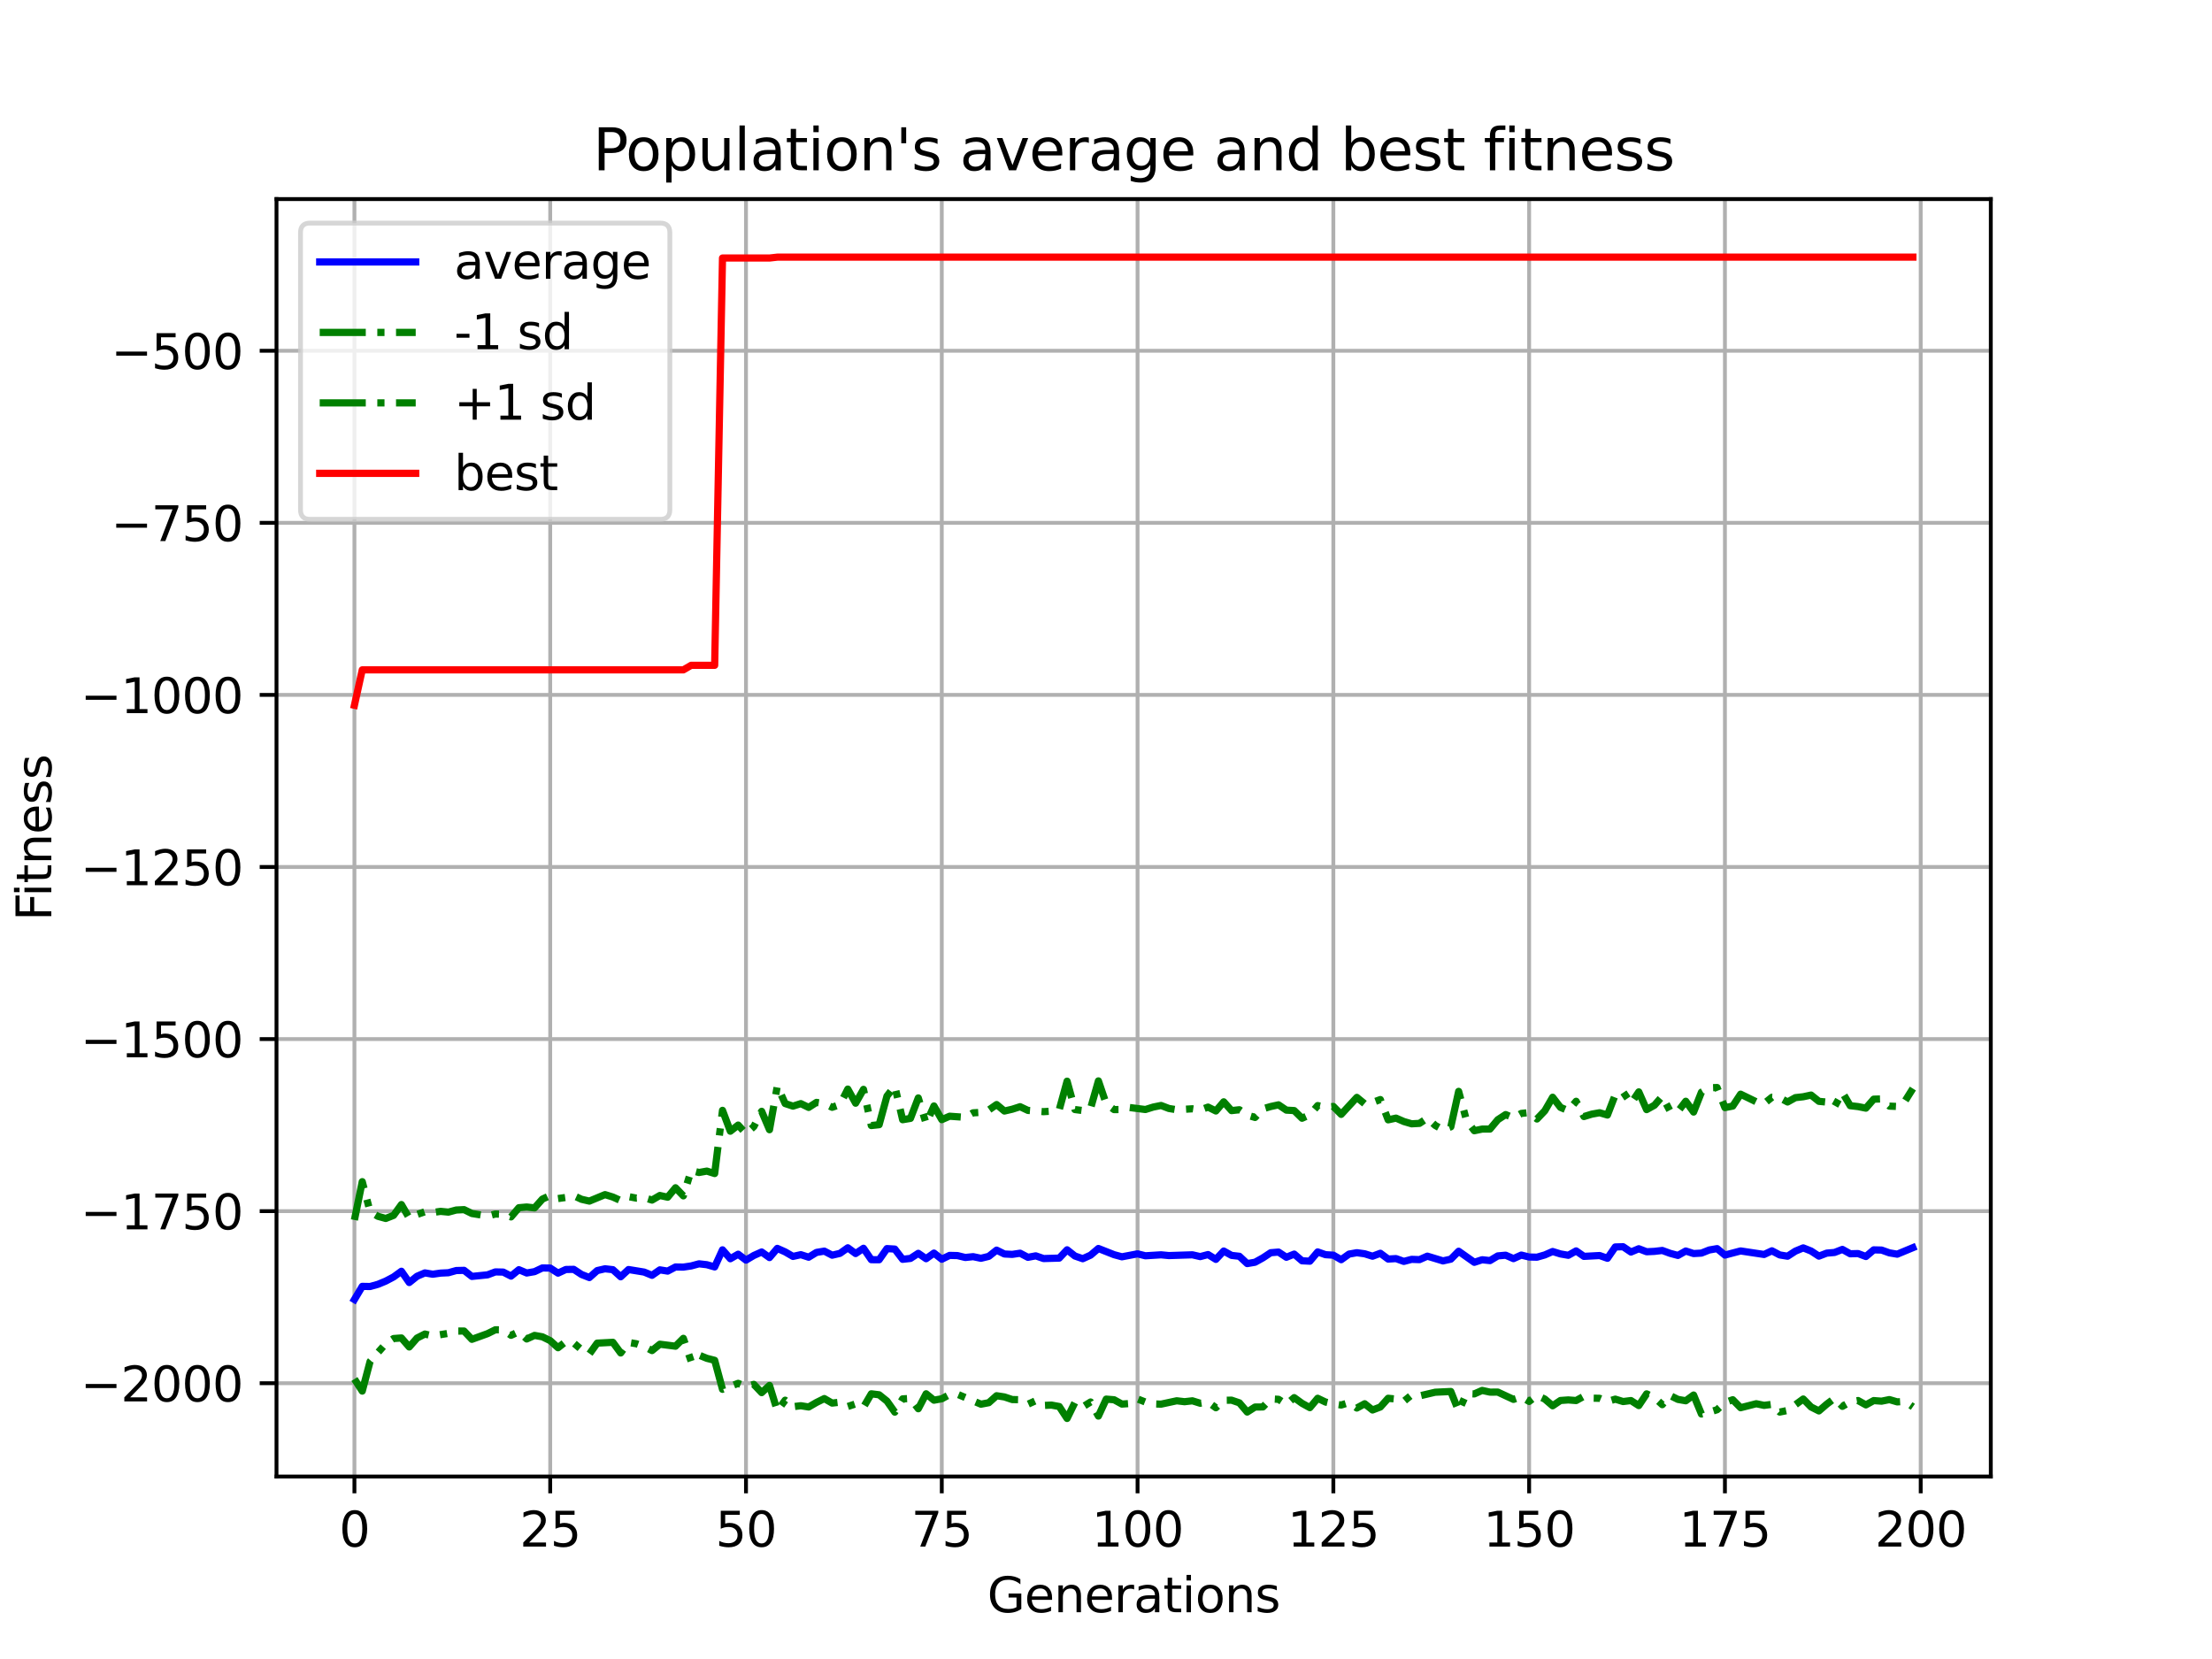 <?xml version="1.0" encoding="utf-8" standalone="no"?>
<!DOCTYPE svg PUBLIC "-//W3C//DTD SVG 1.1//EN"
  "http://www.w3.org/Graphics/SVG/1.1/DTD/svg11.dtd">
<svg xmlns:xlink="http://www.w3.org/1999/xlink" width="460.8pt" height="345.6pt" viewBox="0 0 460.8 345.6" xmlns="http://www.w3.org/2000/svg" version="1.1">
 <defs>
  <style type="text/css">*{stroke-linejoin: round; stroke-linecap: butt}</style>
 </defs>
 <g id="figure_1">
  <g id="patch_1">
   <path d="M 0 345.6 
L 460.8 345.6 
L 460.8 0 
L 0 0 
z
" style="fill: #ffffff"/>
  </g>
  <g id="axes_1">
   <g id="patch_2">
    <path d="M 57.6 307.584 
L 414.72 307.584 
L 414.72 41.472 
L 57.6 41.472 
z
" style="fill: #ffffff"/>
   </g>
   <g id="matplotlib.axis_1">
    <g id="xtick_1">
     <g id="line2d_1">
      <path d="M 73.833 307.584 
L 73.833 41.472 
" clip-path="url(#p84a6814779)" style="fill: none; stroke: #b0b0b0; stroke-width: 0.8; stroke-linecap: square"/>
     </g>
     <g id="line2d_2">
      <defs>
       <path id="m2c8eca9121" d="M 0 0 
L 0 3.5 
" style="stroke: #000000; stroke-width: 0.8"/>
      </defs>
      <g>
       <use xlink:href="#m2c8eca9121" x="73.833" y="307.584" style="stroke: #000000; stroke-width: 0.8"/>
      </g>
     </g>
     <g id="text_1">
      <!-- 0 -->
      <g transform="translate(70.651 322.182) scale(0.1 -0.1)">
       <defs>
        <path id="DejaVuSans-30" d="M 2034 4250 
Q 1547 4250 1301 3770 
Q 1056 3291 1056 2328 
Q 1056 1369 1301 889 
Q 1547 409 2034 409 
Q 2525 409 2770 889 
Q 3016 1369 3016 2328 
Q 3016 3291 2770 3770 
Q 2525 4250 2034 4250 
z
M 2034 4750 
Q 2819 4750 3233 4129 
Q 3647 3509 3647 2328 
Q 3647 1150 3233 529 
Q 2819 -91 2034 -91 
Q 1250 -91 836 529 
Q 422 1150 422 2328 
Q 422 3509 836 4129 
Q 1250 4750 2034 4750 
z
" transform="scale(0.016)"/>
       </defs>
       <use xlink:href="#DejaVuSans-30"/>
      </g>
     </g>
    </g>
    <g id="xtick_2">
     <g id="line2d_3">
      <path d="M 114.618 307.584 
L 114.618 41.472 
" clip-path="url(#p84a6814779)" style="fill: none; stroke: #b0b0b0; stroke-width: 0.8; stroke-linecap: square"/>
     </g>
     <g id="line2d_4">
      <g>
       <use xlink:href="#m2c8eca9121" x="114.618" y="307.584" style="stroke: #000000; stroke-width: 0.8"/>
      </g>
     </g>
     <g id="text_2">
      <!-- 25 -->
      <g transform="translate(108.256 322.182) scale(0.1 -0.1)">
       <defs>
        <path id="DejaVuSans-32" d="M 1228 531 
L 3431 531 
L 3431 0 
L 469 0 
L 469 531 
Q 828 903 1448 1529 
Q 2069 2156 2228 2338 
Q 2531 2678 2651 2914 
Q 2772 3150 2772 3378 
Q 2772 3750 2511 3984 
Q 2250 4219 1831 4219 
Q 1534 4219 1204 4116 
Q 875 4013 500 3803 
L 500 4441 
Q 881 4594 1212 4672 
Q 1544 4750 1819 4750 
Q 2544 4750 2975 4387 
Q 3406 4025 3406 3419 
Q 3406 3131 3298 2873 
Q 3191 2616 2906 2266 
Q 2828 2175 2409 1742 
Q 1991 1309 1228 531 
z
" transform="scale(0.016)"/>
        <path id="DejaVuSans-35" d="M 691 4666 
L 3169 4666 
L 3169 4134 
L 1269 4134 
L 1269 2991 
Q 1406 3038 1543 3061 
Q 1681 3084 1819 3084 
Q 2600 3084 3056 2656 
Q 3513 2228 3513 1497 
Q 3513 744 3044 326 
Q 2575 -91 1722 -91 
Q 1428 -91 1123 -41 
Q 819 9 494 109 
L 494 744 
Q 775 591 1075 516 
Q 1375 441 1709 441 
Q 2250 441 2565 725 
Q 2881 1009 2881 1497 
Q 2881 1984 2565 2268 
Q 2250 2553 1709 2553 
Q 1456 2553 1204 2497 
Q 953 2441 691 2322 
L 691 4666 
z
" transform="scale(0.016)"/>
       </defs>
       <use xlink:href="#DejaVuSans-32"/>
       <use xlink:href="#DejaVuSans-35" x="63.623"/>
      </g>
     </g>
    </g>
    <g id="xtick_3">
     <g id="line2d_5">
      <path d="M 155.404 307.584 
L 155.404 41.472 
" clip-path="url(#p84a6814779)" style="fill: none; stroke: #b0b0b0; stroke-width: 0.8; stroke-linecap: square"/>
     </g>
     <g id="line2d_6">
      <g>
       <use xlink:href="#m2c8eca9121" x="155.404" y="307.584" style="stroke: #000000; stroke-width: 0.8"/>
      </g>
     </g>
     <g id="text_3">
      <!-- 50 -->
      <g transform="translate(149.042 322.182) scale(0.1 -0.1)">
       <use xlink:href="#DejaVuSans-35"/>
       <use xlink:href="#DejaVuSans-30" x="63.623"/>
      </g>
     </g>
    </g>
    <g id="xtick_4">
     <g id="line2d_7">
      <path d="M 196.19 307.584 
L 196.19 41.472 
" clip-path="url(#p84a6814779)" style="fill: none; stroke: #b0b0b0; stroke-width: 0.8; stroke-linecap: square"/>
     </g>
     <g id="line2d_8">
      <g>
       <use xlink:href="#m2c8eca9121" x="196.19" y="307.584" style="stroke: #000000; stroke-width: 0.8"/>
      </g>
     </g>
     <g id="text_4">
      <!-- 75 -->
      <g transform="translate(189.827 322.182) scale(0.1 -0.1)">
       <defs>
        <path id="DejaVuSans-37" d="M 525 4666 
L 3525 4666 
L 3525 4397 
L 1831 0 
L 1172 0 
L 2766 4134 
L 525 4134 
L 525 4666 
z
" transform="scale(0.016)"/>
       </defs>
       <use xlink:href="#DejaVuSans-37"/>
       <use xlink:href="#DejaVuSans-35" x="63.623"/>
      </g>
     </g>
    </g>
    <g id="xtick_5">
     <g id="line2d_9">
      <path d="M 236.976 307.584 
L 236.976 41.472 
" clip-path="url(#p84a6814779)" style="fill: none; stroke: #b0b0b0; stroke-width: 0.8; stroke-linecap: square"/>
     </g>
     <g id="line2d_10">
      <g>
       <use xlink:href="#m2c8eca9121" x="236.976" y="307.584" style="stroke: #000000; stroke-width: 0.8"/>
      </g>
     </g>
     <g id="text_5">
      <!-- 100 -->
      <g transform="translate(227.432 322.182) scale(0.1 -0.1)">
       <defs>
        <path id="DejaVuSans-31" d="M 794 531 
L 1825 531 
L 1825 4091 
L 703 3866 
L 703 4441 
L 1819 4666 
L 2450 4666 
L 2450 531 
L 3481 531 
L 3481 0 
L 794 0 
L 794 531 
z
" transform="scale(0.016)"/>
       </defs>
       <use xlink:href="#DejaVuSans-31"/>
       <use xlink:href="#DejaVuSans-30" x="63.623"/>
       <use xlink:href="#DejaVuSans-30" x="127.246"/>
      </g>
     </g>
    </g>
    <g id="xtick_6">
     <g id="line2d_11">
      <path d="M 277.761 307.584 
L 277.761 41.472 
" clip-path="url(#p84a6814779)" style="fill: none; stroke: #b0b0b0; stroke-width: 0.8; stroke-linecap: square"/>
     </g>
     <g id="line2d_12">
      <g>
       <use xlink:href="#m2c8eca9121" x="277.761" y="307.584" style="stroke: #000000; stroke-width: 0.8"/>
      </g>
     </g>
     <g id="text_6">
      <!-- 125 -->
      <g transform="translate(268.218 322.182) scale(0.1 -0.1)">
       <use xlink:href="#DejaVuSans-31"/>
       <use xlink:href="#DejaVuSans-32" x="63.623"/>
       <use xlink:href="#DejaVuSans-35" x="127.246"/>
      </g>
     </g>
    </g>
    <g id="xtick_7">
     <g id="line2d_13">
      <path d="M 318.547 307.584 
L 318.547 41.472 
" clip-path="url(#p84a6814779)" style="fill: none; stroke: #b0b0b0; stroke-width: 0.8; stroke-linecap: square"/>
     </g>
     <g id="line2d_14">
      <g>
       <use xlink:href="#m2c8eca9121" x="318.547" y="307.584" style="stroke: #000000; stroke-width: 0.8"/>
      </g>
     </g>
     <g id="text_7">
      <!-- 150 -->
      <g transform="translate(309.003 322.182) scale(0.1 -0.1)">
       <use xlink:href="#DejaVuSans-31"/>
       <use xlink:href="#DejaVuSans-35" x="63.623"/>
       <use xlink:href="#DejaVuSans-30" x="127.246"/>
      </g>
     </g>
    </g>
    <g id="xtick_8">
     <g id="line2d_15">
      <path d="M 359.333 307.584 
L 359.333 41.472 
" clip-path="url(#p84a6814779)" style="fill: none; stroke: #b0b0b0; stroke-width: 0.8; stroke-linecap: square"/>
     </g>
     <g id="line2d_16">
      <g>
       <use xlink:href="#m2c8eca9121" x="359.333" y="307.584" style="stroke: #000000; stroke-width: 0.8"/>
      </g>
     </g>
     <g id="text_8">
      <!-- 175 -->
      <g transform="translate(349.789 322.182) scale(0.1 -0.1)">
       <use xlink:href="#DejaVuSans-31"/>
       <use xlink:href="#DejaVuSans-37" x="63.623"/>
       <use xlink:href="#DejaVuSans-35" x="127.246"/>
      </g>
     </g>
    </g>
    <g id="xtick_9">
     <g id="line2d_17">
      <path d="M 400.119 307.584 
L 400.119 41.472 
" clip-path="url(#p84a6814779)" style="fill: none; stroke: #b0b0b0; stroke-width: 0.8; stroke-linecap: square"/>
     </g>
     <g id="line2d_18">
      <g>
       <use xlink:href="#m2c8eca9121" x="400.119" y="307.584" style="stroke: #000000; stroke-width: 0.8"/>
      </g>
     </g>
     <g id="text_9">
      <!-- 200 -->
      <g transform="translate(390.575 322.182) scale(0.1 -0.1)">
       <use xlink:href="#DejaVuSans-32"/>
       <use xlink:href="#DejaVuSans-30" x="63.623"/>
       <use xlink:href="#DejaVuSans-30" x="127.246"/>
      </g>
     </g>
    </g>
    <g id="text_10">
     <!-- Generations -->
     <g transform="translate(205.662 335.861) scale(0.1 -0.1)">
      <defs>
       <path id="DejaVuSans-47" d="M 3809 666 
L 3809 1919 
L 2778 1919 
L 2778 2438 
L 4434 2438 
L 4434 434 
Q 4069 175 3628 42 
Q 3188 -91 2688 -91 
Q 1594 -91 976 548 
Q 359 1188 359 2328 
Q 359 3472 976 4111 
Q 1594 4750 2688 4750 
Q 3144 4750 3555 4637 
Q 3966 4525 4313 4306 
L 4313 3634 
Q 3963 3931 3569 4081 
Q 3175 4231 2741 4231 
Q 1884 4231 1454 3753 
Q 1025 3275 1025 2328 
Q 1025 1384 1454 906 
Q 1884 428 2741 428 
Q 3075 428 3337 486 
Q 3600 544 3809 666 
z
" transform="scale(0.016)"/>
       <path id="DejaVuSans-65" d="M 3597 1894 
L 3597 1613 
L 953 1613 
Q 991 1019 1311 708 
Q 1631 397 2203 397 
Q 2534 397 2845 478 
Q 3156 559 3463 722 
L 3463 178 
Q 3153 47 2828 -22 
Q 2503 -91 2169 -91 
Q 1331 -91 842 396 
Q 353 884 353 1716 
Q 353 2575 817 3079 
Q 1281 3584 2069 3584 
Q 2775 3584 3186 3129 
Q 3597 2675 3597 1894 
z
M 3022 2063 
Q 3016 2534 2758 2815 
Q 2500 3097 2075 3097 
Q 1594 3097 1305 2825 
Q 1016 2553 972 2059 
L 3022 2063 
z
" transform="scale(0.016)"/>
       <path id="DejaVuSans-6e" d="M 3513 2113 
L 3513 0 
L 2938 0 
L 2938 2094 
Q 2938 2591 2744 2837 
Q 2550 3084 2163 3084 
Q 1697 3084 1428 2787 
Q 1159 2491 1159 1978 
L 1159 0 
L 581 0 
L 581 3500 
L 1159 3500 
L 1159 2956 
Q 1366 3272 1645 3428 
Q 1925 3584 2291 3584 
Q 2894 3584 3203 3211 
Q 3513 2838 3513 2113 
z
" transform="scale(0.016)"/>
       <path id="DejaVuSans-72" d="M 2631 2963 
Q 2534 3019 2420 3045 
Q 2306 3072 2169 3072 
Q 1681 3072 1420 2755 
Q 1159 2438 1159 1844 
L 1159 0 
L 581 0 
L 581 3500 
L 1159 3500 
L 1159 2956 
Q 1341 3275 1631 3429 
Q 1922 3584 2338 3584 
Q 2397 3584 2469 3576 
Q 2541 3569 2628 3553 
L 2631 2963 
z
" transform="scale(0.016)"/>
       <path id="DejaVuSans-61" d="M 2194 1759 
Q 1497 1759 1228 1600 
Q 959 1441 959 1056 
Q 959 750 1161 570 
Q 1363 391 1709 391 
Q 2188 391 2477 730 
Q 2766 1069 2766 1631 
L 2766 1759 
L 2194 1759 
z
M 3341 1997 
L 3341 0 
L 2766 0 
L 2766 531 
Q 2569 213 2275 61 
Q 1981 -91 1556 -91 
Q 1019 -91 701 211 
Q 384 513 384 1019 
Q 384 1609 779 1909 
Q 1175 2209 1959 2209 
L 2766 2209 
L 2766 2266 
Q 2766 2663 2505 2880 
Q 2244 3097 1772 3097 
Q 1472 3097 1187 3025 
Q 903 2953 641 2809 
L 641 3341 
Q 956 3463 1253 3523 
Q 1550 3584 1831 3584 
Q 2591 3584 2966 3190 
Q 3341 2797 3341 1997 
z
" transform="scale(0.016)"/>
       <path id="DejaVuSans-74" d="M 1172 4494 
L 1172 3500 
L 2356 3500 
L 2356 3053 
L 1172 3053 
L 1172 1153 
Q 1172 725 1289 603 
Q 1406 481 1766 481 
L 2356 481 
L 2356 0 
L 1766 0 
Q 1100 0 847 248 
Q 594 497 594 1153 
L 594 3053 
L 172 3053 
L 172 3500 
L 594 3500 
L 594 4494 
L 1172 4494 
z
" transform="scale(0.016)"/>
       <path id="DejaVuSans-69" d="M 603 3500 
L 1178 3500 
L 1178 0 
L 603 0 
L 603 3500 
z
M 603 4863 
L 1178 4863 
L 1178 4134 
L 603 4134 
L 603 4863 
z
" transform="scale(0.016)"/>
       <path id="DejaVuSans-6f" d="M 1959 3097 
Q 1497 3097 1228 2736 
Q 959 2375 959 1747 
Q 959 1119 1226 758 
Q 1494 397 1959 397 
Q 2419 397 2687 759 
Q 2956 1122 2956 1747 
Q 2956 2369 2687 2733 
Q 2419 3097 1959 3097 
z
M 1959 3584 
Q 2709 3584 3137 3096 
Q 3566 2609 3566 1747 
Q 3566 888 3137 398 
Q 2709 -91 1959 -91 
Q 1206 -91 779 398 
Q 353 888 353 1747 
Q 353 2609 779 3096 
Q 1206 3584 1959 3584 
z
" transform="scale(0.016)"/>
       <path id="DejaVuSans-73" d="M 2834 3397 
L 2834 2853 
Q 2591 2978 2328 3040 
Q 2066 3103 1784 3103 
Q 1356 3103 1142 2972 
Q 928 2841 928 2578 
Q 928 2378 1081 2264 
Q 1234 2150 1697 2047 
L 1894 2003 
Q 2506 1872 2764 1633 
Q 3022 1394 3022 966 
Q 3022 478 2636 193 
Q 2250 -91 1575 -91 
Q 1294 -91 989 -36 
Q 684 19 347 128 
L 347 722 
Q 666 556 975 473 
Q 1284 391 1588 391 
Q 1994 391 2212 530 
Q 2431 669 2431 922 
Q 2431 1156 2273 1281 
Q 2116 1406 1581 1522 
L 1381 1569 
Q 847 1681 609 1914 
Q 372 2147 372 2553 
Q 372 3047 722 3315 
Q 1072 3584 1716 3584 
Q 2034 3584 2315 3537 
Q 2597 3491 2834 3397 
z
" transform="scale(0.016)"/>
      </defs>
      <use xlink:href="#DejaVuSans-47"/>
      <use xlink:href="#DejaVuSans-65" x="77.49"/>
      <use xlink:href="#DejaVuSans-6e" x="139.014"/>
      <use xlink:href="#DejaVuSans-65" x="202.393"/>
      <use xlink:href="#DejaVuSans-72" x="263.916"/>
      <use xlink:href="#DejaVuSans-61" x="305.029"/>
      <use xlink:href="#DejaVuSans-74" x="366.309"/>
      <use xlink:href="#DejaVuSans-69" x="405.518"/>
      <use xlink:href="#DejaVuSans-6f" x="433.301"/>
      <use xlink:href="#DejaVuSans-6e" x="494.482"/>
      <use xlink:href="#DejaVuSans-73" x="557.861"/>
     </g>
    </g>
   </g>
   <g id="matplotlib.axis_2">
    <g id="ytick_1">
     <g id="line2d_19">
      <path d="M 57.6 288.144 
L 414.72 288.144 
" clip-path="url(#p84a6814779)" style="fill: none; stroke: #b0b0b0; stroke-width: 0.8; stroke-linecap: square"/>
     </g>
     <g id="line2d_20">
      <defs>
       <path id="m21cec54ff7" d="M 0 0 
L -3.5 0 
" style="stroke: #000000; stroke-width: 0.8"/>
      </defs>
      <g>
       <use xlink:href="#m21cec54ff7" x="57.6" y="288.144" style="stroke: #000000; stroke-width: 0.8"/>
      </g>
     </g>
     <g id="text_11">
      <!-- −2000 -->
      <g transform="translate(16.77 291.943) scale(0.1 -0.1)">
       <defs>
        <path id="DejaVuSans-2212" d="M 678 2272 
L 4684 2272 
L 4684 1741 
L 678 1741 
L 678 2272 
z
" transform="scale(0.016)"/>
       </defs>
       <use xlink:href="#DejaVuSans-2212"/>
       <use xlink:href="#DejaVuSans-32" x="83.789"/>
       <use xlink:href="#DejaVuSans-30" x="147.412"/>
       <use xlink:href="#DejaVuSans-30" x="211.035"/>
       <use xlink:href="#DejaVuSans-30" x="274.658"/>
      </g>
     </g>
    </g>
    <g id="ytick_2">
     <g id="line2d_21">
      <path d="M 57.6 252.299 
L 414.72 252.299 
" clip-path="url(#p84a6814779)" style="fill: none; stroke: #b0b0b0; stroke-width: 0.8; stroke-linecap: square"/>
     </g>
     <g id="line2d_22">
      <g>
       <use xlink:href="#m21cec54ff7" x="57.6" y="252.299" style="stroke: #000000; stroke-width: 0.8"/>
      </g>
     </g>
     <g id="text_12">
      <!-- −1750 -->
      <g transform="translate(16.77 256.098) scale(0.1 -0.1)">
       <use xlink:href="#DejaVuSans-2212"/>
       <use xlink:href="#DejaVuSans-31" x="83.789"/>
       <use xlink:href="#DejaVuSans-37" x="147.412"/>
       <use xlink:href="#DejaVuSans-35" x="211.035"/>
       <use xlink:href="#DejaVuSans-30" x="274.658"/>
      </g>
     </g>
    </g>
    <g id="ytick_3">
     <g id="line2d_23">
      <path d="M 57.6 216.454 
L 414.72 216.454 
" clip-path="url(#p84a6814779)" style="fill: none; stroke: #b0b0b0; stroke-width: 0.8; stroke-linecap: square"/>
     </g>
     <g id="line2d_24">
      <g>
       <use xlink:href="#m21cec54ff7" x="57.6" y="216.454" style="stroke: #000000; stroke-width: 0.8"/>
      </g>
     </g>
     <g id="text_13">
      <!-- −1500 -->
      <g transform="translate(16.77 220.253) scale(0.1 -0.1)">
       <use xlink:href="#DejaVuSans-2212"/>
       <use xlink:href="#DejaVuSans-31" x="83.789"/>
       <use xlink:href="#DejaVuSans-35" x="147.412"/>
       <use xlink:href="#DejaVuSans-30" x="211.035"/>
       <use xlink:href="#DejaVuSans-30" x="274.658"/>
      </g>
     </g>
    </g>
    <g id="ytick_4">
     <g id="line2d_25">
      <path d="M 57.6 180.609 
L 414.72 180.609 
" clip-path="url(#p84a6814779)" style="fill: none; stroke: #b0b0b0; stroke-width: 0.8; stroke-linecap: square"/>
     </g>
     <g id="line2d_26">
      <g>
       <use xlink:href="#m21cec54ff7" x="57.6" y="180.609" style="stroke: #000000; stroke-width: 0.8"/>
      </g>
     </g>
     <g id="text_14">
      <!-- −1250 -->
      <g transform="translate(16.77 184.408) scale(0.1 -0.1)">
       <use xlink:href="#DejaVuSans-2212"/>
       <use xlink:href="#DejaVuSans-31" x="83.789"/>
       <use xlink:href="#DejaVuSans-32" x="147.412"/>
       <use xlink:href="#DejaVuSans-35" x="211.035"/>
       <use xlink:href="#DejaVuSans-30" x="274.658"/>
      </g>
     </g>
    </g>
    <g id="ytick_5">
     <g id="line2d_27">
      <path d="M 57.6 144.764 
L 414.72 144.764 
" clip-path="url(#p84a6814779)" style="fill: none; stroke: #b0b0b0; stroke-width: 0.8; stroke-linecap: square"/>
     </g>
     <g id="line2d_28">
      <g>
       <use xlink:href="#m21cec54ff7" x="57.6" y="144.764" style="stroke: #000000; stroke-width: 0.8"/>
      </g>
     </g>
     <g id="text_15">
      <!-- −1000 -->
      <g transform="translate(16.77 148.564) scale(0.1 -0.1)">
       <use xlink:href="#DejaVuSans-2212"/>
       <use xlink:href="#DejaVuSans-31" x="83.789"/>
       <use xlink:href="#DejaVuSans-30" x="147.412"/>
       <use xlink:href="#DejaVuSans-30" x="211.035"/>
       <use xlink:href="#DejaVuSans-30" x="274.658"/>
      </g>
     </g>
    </g>
    <g id="ytick_6">
     <g id="line2d_29">
      <path d="M 57.6 108.919 
L 414.72 108.919 
" clip-path="url(#p84a6814779)" style="fill: none; stroke: #b0b0b0; stroke-width: 0.8; stroke-linecap: square"/>
     </g>
     <g id="line2d_30">
      <g>
       <use xlink:href="#m21cec54ff7" x="57.6" y="108.919" style="stroke: #000000; stroke-width: 0.8"/>
      </g>
     </g>
     <g id="text_16">
      <!-- −750 -->
      <g transform="translate(23.133 112.719) scale(0.1 -0.1)">
       <use xlink:href="#DejaVuSans-2212"/>
       <use xlink:href="#DejaVuSans-37" x="83.789"/>
       <use xlink:href="#DejaVuSans-35" x="147.412"/>
       <use xlink:href="#DejaVuSans-30" x="211.035"/>
      </g>
     </g>
    </g>
    <g id="ytick_7">
     <g id="line2d_31">
      <path d="M 57.6 73.075 
L 414.72 73.075 
" clip-path="url(#p84a6814779)" style="fill: none; stroke: #b0b0b0; stroke-width: 0.8; stroke-linecap: square"/>
     </g>
     <g id="line2d_32">
      <g>
       <use xlink:href="#m21cec54ff7" x="57.6" y="73.075" style="stroke: #000000; stroke-width: 0.8"/>
      </g>
     </g>
     <g id="text_17">
      <!-- −500 -->
      <g transform="translate(23.133 76.874) scale(0.1 -0.1)">
       <use xlink:href="#DejaVuSans-2212"/>
       <use xlink:href="#DejaVuSans-35" x="83.789"/>
       <use xlink:href="#DejaVuSans-30" x="147.412"/>
       <use xlink:href="#DejaVuSans-30" x="211.035"/>
      </g>
     </g>
    </g>
    <g id="text_18">
     <!-- Fitness -->
     <g transform="translate(10.691 191.845) rotate(-90) scale(0.1 -0.1)">
      <defs>
       <path id="DejaVuSans-46" d="M 628 4666 
L 3309 4666 
L 3309 4134 
L 1259 4134 
L 1259 2759 
L 3109 2759 
L 3109 2228 
L 1259 2228 
L 1259 0 
L 628 0 
L 628 4666 
z
" transform="scale(0.016)"/>
      </defs>
      <use xlink:href="#DejaVuSans-46"/>
      <use xlink:href="#DejaVuSans-69" x="50.27"/>
      <use xlink:href="#DejaVuSans-74" x="78.053"/>
      <use xlink:href="#DejaVuSans-6e" x="117.262"/>
      <use xlink:href="#DejaVuSans-65" x="180.641"/>
      <use xlink:href="#DejaVuSans-73" x="242.164"/>
      <use xlink:href="#DejaVuSans-73" x="294.264"/>
     </g>
    </g>
   </g>
   <g id="line2d_33">
    <path d="M 73.833 270.709 
L 75.464 267.976 
L 77.096 268.005 
L 78.727 267.55 
L 80.358 266.875 
L 81.99 266.013 
L 83.621 264.826 
L 85.253 267.171 
L 86.884 265.866 
L 88.516 265.168 
L 90.147 265.444 
L 91.778 265.21 
L 93.41 265.133 
L 95.041 264.677 
L 96.673 264.635 
L 98.304 265.9 
L 101.567 265.572 
L 103.198 264.96 
L 104.83 264.999 
L 106.461 265.836 
L 108.093 264.501 
L 109.724 265.186 
L 111.356 264.907 
L 112.987 264.139 
L 114.618 264.164 
L 116.25 265.217 
L 117.881 264.456 
L 119.513 264.428 
L 121.144 265.496 
L 122.776 266.138 
L 124.407 264.686 
L 126.038 264.312 
L 127.67 264.496 
L 129.301 265.975 
L 130.933 264.466 
L 134.196 264.999 
L 135.827 265.672 
L 137.458 264.533 
L 139.09 264.795 
L 140.721 263.935 
L 142.353 263.961 
L 143.984 263.717 
L 145.616 263.275 
L 147.247 263.461 
L 148.879 263.924 
L 150.51 260.363 
L 152.141 262.218 
L 153.773 261.275 
L 155.404 262.505 
L 157.036 261.538 
L 158.667 260.809 
L 160.299 261.976 
L 161.93 260.061 
L 163.561 260.789 
L 165.193 261.735 
L 166.824 261.37 
L 168.456 261.898 
L 170.087 260.903 
L 171.719 260.633 
L 173.35 261.48 
L 174.981 261.101 
L 176.613 259.938 
L 178.244 261.136 
L 179.876 260.04 
L 181.507 262.413 
L 183.139 262.427 
L 184.77 260.104 
L 186.401 260.205 
L 188.033 262.334 
L 189.664 262.153 
L 191.296 261.091 
L 192.927 262.209 
L 194.559 261.039 
L 196.19 262.316 
L 197.821 261.521 
L 199.453 261.56 
L 201.084 261.957 
L 202.716 261.785 
L 204.347 262.125 
L 205.979 261.723 
L 207.61 260.427 
L 209.241 261.229 
L 210.873 261.311 
L 212.504 261.066 
L 214.136 261.921 
L 215.767 261.615 
L 217.399 262.18 
L 220.661 262.085 
L 222.293 260.359 
L 223.924 261.649 
L 225.556 262.212 
L 227.187 261.472 
L 228.819 260.083 
L 232.081 261.372 
L 233.713 261.815 
L 236.976 261.196 
L 238.607 261.603 
L 241.87 261.4 
L 243.501 261.559 
L 248.396 261.398 
L 250.027 261.774 
L 251.659 261.345 
L 253.29 262.348 
L 254.921 260.615 
L 256.553 261.522 
L 258.184 261.706 
L 259.816 263.226 
L 261.447 262.948 
L 263.079 262.042 
L 264.71 260.964 
L 266.341 260.83 
L 267.973 261.91 
L 269.604 261.252 
L 271.236 262.645 
L 272.867 262.728 
L 274.499 260.8 
L 276.13 261.373 
L 277.761 261.474 
L 279.393 262.417 
L 281.024 261.251 
L 282.656 260.961 
L 284.287 261.186 
L 285.919 261.693 
L 287.55 261.081 
L 289.181 262.285 
L 290.813 262.187 
L 292.444 262.774 
L 294.076 262.344 
L 295.707 262.407 
L 297.339 261.679 
L 300.601 262.666 
L 302.233 262.305 
L 303.864 260.658 
L 307.127 262.962 
L 308.759 262.428 
L 310.39 262.605 
L 312.021 261.627 
L 313.653 261.482 
L 315.284 262.194 
L 316.916 261.454 
L 318.547 261.858 
L 320.179 261.895 
L 321.81 261.426 
L 323.441 260.713 
L 325.073 261.217 
L 326.704 261.502 
L 328.336 260.589 
L 329.967 261.726 
L 333.23 261.549 
L 334.862 262.125 
L 336.493 259.764 
L 338.124 259.718 
L 339.756 260.823 
L 341.387 260.134 
L 343.019 260.761 
L 344.65 260.684 
L 346.282 260.494 
L 347.913 261.092 
L 349.544 261.529 
L 351.176 260.609 
L 352.807 261.137 
L 354.439 261.045 
L 356.07 260.393 
L 357.702 260.111 
L 359.333 261.453 
L 362.596 260.594 
L 367.49 261.33 
L 369.122 260.568 
L 370.753 261.426 
L 372.384 261.693 
L 374.016 260.636 
L 375.647 259.957 
L 377.279 260.61 
L 378.91 261.675 
L 380.542 261.05 
L 382.173 260.909 
L 383.804 260.274 
L 385.436 261.185 
L 387.067 261.139 
L 388.699 261.756 
L 390.33 260.371 
L 391.962 260.41 
L 393.593 260.992 
L 395.224 261.267 
L 398.487 259.916 
L 398.487 259.916 
" clip-path="url(#p84a6814779)" style="fill: none; stroke: #0000ff; stroke-width: 1.5; stroke-linecap: square"/>
   </g>
   <g id="line2d_34">
    <path d="M 73.833 287.276 
L 75.464 289.788 
L 77.096 283.612 
L 80.358 279.923 
L 81.99 278.842 
L 83.621 278.722 
L 85.253 280.597 
L 86.884 278.736 
L 88.516 277.908 
L 90.147 278.302 
L 93.41 277.758 
L 95.041 277.287 
L 96.673 277.282 
L 98.304 279.005 
L 101.567 277.822 
L 103.198 277.016 
L 104.83 277.046 
L 106.461 278.169 
L 108.093 277.415 
L 109.724 278.931 
L 111.356 278.188 
L 112.987 278.484 
L 114.618 279.281 
L 116.25 280.754 
L 117.881 279.463 
L 119.513 279.779 
L 121.144 281.159 
L 122.776 282.065 
L 124.407 279.798 
L 127.67 279.628 
L 129.301 281.847 
L 130.933 279.655 
L 132.564 279.928 
L 134.196 280.504 
L 135.827 281.348 
L 137.458 280.025 
L 140.721 280.437 
L 142.353 278.802 
L 143.984 283.606 
L 145.616 282.296 
L 147.247 282.962 
L 148.879 283.379 
L 150.51 289.419 
L 153.773 288.177 
L 155.404 288.844 
L 157.036 288.388 
L 158.667 290.111 
L 160.299 288.612 
L 161.93 293.903 
L 163.561 291.689 
L 165.193 293.042 
L 166.824 292.836 
L 168.456 293.102 
L 170.087 292.159 
L 171.719 291.35 
L 173.35 292.291 
L 174.981 292.096 
L 176.613 292.997 
L 178.244 292.456 
L 179.876 293.147 
L 181.507 290.356 
L 183.139 290.559 
L 184.77 291.87 
L 186.401 294.172 
L 188.033 291.411 
L 189.664 291.323 
L 191.296 293.464 
L 192.927 290.354 
L 194.559 291.685 
L 196.19 291.389 
L 197.821 290.515 
L 199.453 290.444 
L 204.347 292.519 
L 205.979 292.21 
L 207.61 290.756 
L 209.241 291.008 
L 210.873 291.552 
L 212.504 291.587 
L 214.136 292.525 
L 215.767 291.787 
L 217.399 292.781 
L 219.03 292.703 
L 220.661 293.003 
L 222.293 295.488 
L 223.924 292.16 
L 225.556 293.077 
L 227.187 292.061 
L 228.819 294.994 
L 230.45 291.462 
L 232.081 291.595 
L 233.713 292.495 
L 235.344 292.381 
L 236.976 291.426 
L 238.607 292.072 
L 240.239 292.458 
L 241.87 292.51 
L 245.133 291.809 
L 246.764 292.001 
L 248.396 291.815 
L 250.027 292.321 
L 251.659 292.064 
L 253.29 293.256 
L 254.921 291.701 
L 256.553 291.682 
L 258.184 292.236 
L 259.816 294.154 
L 261.447 293.113 
L 263.079 293.095 
L 264.71 291.418 
L 266.341 291.504 
L 267.973 292.558 
L 269.604 291.154 
L 271.236 292.339 
L 272.867 293.238 
L 274.499 291.289 
L 276.13 292.071 
L 277.761 292.451 
L 279.393 292.69 
L 281.024 292.19 
L 282.656 293.316 
L 284.287 292.43 
L 285.919 293.726 
L 287.55 293.104 
L 289.181 291.286 
L 290.813 291.45 
L 292.444 291.916 
L 294.076 290.579 
L 295.707 290.795 
L 298.97 290.027 
L 302.233 289.874 
L 303.864 293.964 
L 305.496 290.316 
L 307.127 290.374 
L 308.759 289.647 
L 310.39 290.005 
L 312.021 290 
L 315.284 291.517 
L 316.916 290.96 
L 318.547 291.947 
L 320.179 290.681 
L 321.81 291.453 
L 323.441 292.85 
L 325.073 291.747 
L 326.704 291.631 
L 328.336 291.759 
L 329.967 290.858 
L 331.599 291.26 
L 333.23 291.294 
L 334.862 291.971 
L 336.493 291.467 
L 338.124 291.968 
L 339.756 291.761 
L 341.387 292.807 
L 343.019 290.369 
L 344.65 291.126 
L 346.282 292.617 
L 347.913 290.718 
L 349.544 291.52 
L 351.176 291.808 
L 352.807 290.612 
L 354.439 294.561 
L 356.07 294.183 
L 357.702 293.672 
L 359.333 292.174 
L 360.964 291.592 
L 362.596 293.253 
L 365.859 292.422 
L 367.49 292.763 
L 369.122 292.554 
L 370.753 294.158 
L 372.384 293.823 
L 375.647 291.439 
L 377.279 293.1 
L 378.91 293.922 
L 380.542 292.515 
L 382.173 291.288 
L 383.804 292.966 
L 385.436 292.034 
L 387.067 291.755 
L 388.699 292.663 
L 390.33 291.767 
L 391.962 291.891 
L 393.593 291.56 
L 395.224 292.037 
L 396.856 291.942 
L 398.487 293.07 
L 398.487 293.07 
" clip-path="url(#p84a6814779)" style="fill: none; stroke-dasharray: 9.6,2.4,1.5,2.4; stroke-dashoffset: 0; stroke: #008000; stroke-width: 1.5"/>
   </g>
   <g id="line2d_35">
    <path d="M 73.833 254.142 
L 75.464 246.164 
L 77.096 252.398 
L 78.727 253.377 
L 80.358 253.827 
L 81.99 253.184 
L 83.621 250.931 
L 85.253 253.746 
L 86.884 252.996 
L 88.516 252.429 
L 90.147 252.585 
L 91.778 252.349 
L 93.41 252.507 
L 95.041 252.068 
L 96.673 251.989 
L 98.304 252.796 
L 101.567 253.322 
L 103.198 252.905 
L 104.83 252.952 
L 106.461 253.502 
L 108.093 251.588 
L 109.724 251.441 
L 111.356 251.627 
L 112.987 249.795 
L 114.618 249.048 
L 116.25 249.68 
L 117.881 249.449 
L 119.513 249.077 
L 121.144 249.834 
L 122.776 250.211 
L 126.038 248.859 
L 127.67 249.365 
L 129.301 250.103 
L 130.933 249.276 
L 132.564 249.592 
L 134.196 249.494 
L 135.827 249.997 
L 137.458 249.041 
L 139.09 249.399 
L 140.721 247.433 
L 142.353 249.121 
L 143.984 243.828 
L 145.616 244.253 
L 147.247 243.96 
L 148.879 244.469 
L 150.51 231.307 
L 152.141 235.65 
L 153.773 234.373 
L 155.404 236.167 
L 157.036 234.688 
L 158.667 231.507 
L 160.299 235.34 
L 161.93 226.219 
L 163.561 229.89 
L 165.193 230.427 
L 166.824 229.905 
L 168.456 230.694 
L 170.087 229.648 
L 171.719 229.915 
L 173.35 230.669 
L 174.981 230.107 
L 176.613 226.878 
L 178.244 229.816 
L 179.876 226.934 
L 181.507 234.47 
L 183.139 234.296 
L 184.77 228.338 
L 186.401 226.237 
L 188.033 233.256 
L 189.664 232.982 
L 191.296 228.718 
L 192.927 234.064 
L 194.559 230.393 
L 196.19 233.243 
L 197.821 232.528 
L 201.084 232.762 
L 202.716 231.821 
L 204.347 231.731 
L 205.979 231.236 
L 207.61 230.098 
L 209.241 231.45 
L 210.873 231.069 
L 212.504 230.545 
L 214.136 231.317 
L 217.399 231.579 
L 219.03 231.476 
L 220.661 231.167 
L 222.293 225.23 
L 223.924 231.138 
L 225.556 231.348 
L 227.187 230.884 
L 228.819 225.172 
L 230.45 229.955 
L 232.081 231.149 
L 233.713 231.135 
L 235.344 230.722 
L 238.607 231.133 
L 240.239 230.622 
L 241.87 230.29 
L 243.501 230.915 
L 245.133 231.181 
L 248.396 230.981 
L 250.027 231.227 
L 251.659 230.627 
L 253.29 231.44 
L 254.921 229.529 
L 256.553 231.361 
L 258.184 231.177 
L 259.816 232.297 
L 261.447 232.783 
L 263.079 230.99 
L 264.71 230.51 
L 266.341 230.157 
L 267.973 231.261 
L 269.604 231.351 
L 271.236 232.952 
L 272.867 232.218 
L 274.499 230.31 
L 276.13 230.675 
L 277.761 230.496 
L 279.393 232.143 
L 282.656 228.607 
L 284.287 229.942 
L 285.919 229.66 
L 287.55 229.059 
L 289.181 233.284 
L 290.813 232.923 
L 292.444 233.632 
L 294.076 234.109 
L 295.707 234.019 
L 297.339 232.933 
L 298.97 234.433 
L 300.601 235.348 
L 302.233 234.736 
L 303.864 227.352 
L 305.496 233.412 
L 307.127 235.549 
L 308.759 235.209 
L 310.39 235.205 
L 312.021 233.254 
L 313.653 232.186 
L 315.284 232.871 
L 316.916 231.947 
L 318.547 231.768 
L 320.179 233.108 
L 321.81 231.399 
L 323.441 228.575 
L 325.073 230.686 
L 326.704 231.373 
L 328.336 229.419 
L 329.967 232.595 
L 331.599 232.097 
L 333.23 231.804 
L 334.862 232.279 
L 336.493 228.061 
L 338.124 227.467 
L 339.756 229.884 
L 341.387 227.461 
L 343.019 231.154 
L 344.65 230.242 
L 346.282 228.37 
L 347.913 231.466 
L 349.544 231.539 
L 351.176 229.411 
L 352.807 231.662 
L 354.439 227.529 
L 356.07 226.604 
L 357.702 226.551 
L 359.333 230.733 
L 360.964 230.417 
L 362.596 227.936 
L 365.859 229.525 
L 367.49 229.897 
L 369.122 228.582 
L 370.753 228.694 
L 372.384 229.563 
L 374.016 228.656 
L 375.647 228.474 
L 377.279 228.12 
L 378.91 229.428 
L 380.542 229.584 
L 382.173 230.529 
L 383.804 227.583 
L 385.436 230.336 
L 387.067 230.523 
L 388.699 230.849 
L 390.33 228.975 
L 391.962 228.929 
L 393.593 230.425 
L 395.224 230.497 
L 396.856 229.358 
L 398.487 226.762 
L 398.487 226.762 
" clip-path="url(#p84a6814779)" style="fill: none; stroke-dasharray: 9.6,2.4,1.5,2.4; stroke-dashoffset: 0; stroke: #008000; stroke-width: 1.5"/>
   </g>
   <g id="line2d_36">
    <path d="M 73.833 146.92 
L 75.464 139.544 
L 142.353 139.544 
L 143.984 138.596 
L 148.879 138.596 
L 150.51 53.753 
L 160.299 53.753 
L 161.93 53.568 
L 398.487 53.568 
L 398.487 53.568 
" clip-path="url(#p84a6814779)" style="fill: none; stroke: #ff0000; stroke-width: 1.5; stroke-linecap: square"/>
   </g>
   <g id="patch_3">
    <path d="M 57.6 307.584 
L 57.6 41.472 
" style="fill: none; stroke: #000000; stroke-width: 0.8; stroke-linejoin: miter; stroke-linecap: square"/>
   </g>
   <g id="patch_4">
    <path d="M 414.72 307.584 
L 414.72 41.472 
" style="fill: none; stroke: #000000; stroke-width: 0.8; stroke-linejoin: miter; stroke-linecap: square"/>
   </g>
   <g id="patch_5">
    <path d="M 57.6 307.584 
L 414.72 307.584 
" style="fill: none; stroke: #000000; stroke-width: 0.8; stroke-linejoin: miter; stroke-linecap: square"/>
   </g>
   <g id="patch_6">
    <path d="M 57.6 41.472 
L 414.72 41.472 
" style="fill: none; stroke: #000000; stroke-width: 0.8; stroke-linejoin: miter; stroke-linecap: square"/>
   </g>
   <g id="text_19">
    <!-- Population's average and best fitness -->
    <g transform="translate(123.53 35.472) scale(0.12 -0.12)">
     <defs>
      <path id="DejaVuSans-50" d="M 1259 4147 
L 1259 2394 
L 2053 2394 
Q 2494 2394 2734 2622 
Q 2975 2850 2975 3272 
Q 2975 3691 2734 3919 
Q 2494 4147 2053 4147 
L 1259 4147 
z
M 628 4666 
L 2053 4666 
Q 2838 4666 3239 4311 
Q 3641 3956 3641 3272 
Q 3641 2581 3239 2228 
Q 2838 1875 2053 1875 
L 1259 1875 
L 1259 0 
L 628 0 
L 628 4666 
z
" transform="scale(0.016)"/>
      <path id="DejaVuSans-70" d="M 1159 525 
L 1159 -1331 
L 581 -1331 
L 581 3500 
L 1159 3500 
L 1159 2969 
Q 1341 3281 1617 3432 
Q 1894 3584 2278 3584 
Q 2916 3584 3314 3078 
Q 3713 2572 3713 1747 
Q 3713 922 3314 415 
Q 2916 -91 2278 -91 
Q 1894 -91 1617 61 
Q 1341 213 1159 525 
z
M 3116 1747 
Q 3116 2381 2855 2742 
Q 2594 3103 2138 3103 
Q 1681 3103 1420 2742 
Q 1159 2381 1159 1747 
Q 1159 1113 1420 752 
Q 1681 391 2138 391 
Q 2594 391 2855 752 
Q 3116 1113 3116 1747 
z
" transform="scale(0.016)"/>
      <path id="DejaVuSans-75" d="M 544 1381 
L 544 3500 
L 1119 3500 
L 1119 1403 
Q 1119 906 1312 657 
Q 1506 409 1894 409 
Q 2359 409 2629 706 
Q 2900 1003 2900 1516 
L 2900 3500 
L 3475 3500 
L 3475 0 
L 2900 0 
L 2900 538 
Q 2691 219 2414 64 
Q 2138 -91 1772 -91 
Q 1169 -91 856 284 
Q 544 659 544 1381 
z
M 1991 3584 
L 1991 3584 
z
" transform="scale(0.016)"/>
      <path id="DejaVuSans-6c" d="M 603 4863 
L 1178 4863 
L 1178 0 
L 603 0 
L 603 4863 
z
" transform="scale(0.016)"/>
      <path id="DejaVuSans-27" d="M 1147 4666 
L 1147 2931 
L 616 2931 
L 616 4666 
L 1147 4666 
z
" transform="scale(0.016)"/>
      <path id="DejaVuSans-20" transform="scale(0.016)"/>
      <path id="DejaVuSans-76" d="M 191 3500 
L 800 3500 
L 1894 563 
L 2988 3500 
L 3597 3500 
L 2284 0 
L 1503 0 
L 191 3500 
z
" transform="scale(0.016)"/>
      <path id="DejaVuSans-67" d="M 2906 1791 
Q 2906 2416 2648 2759 
Q 2391 3103 1925 3103 
Q 1463 3103 1205 2759 
Q 947 2416 947 1791 
Q 947 1169 1205 825 
Q 1463 481 1925 481 
Q 2391 481 2648 825 
Q 2906 1169 2906 1791 
z
M 3481 434 
Q 3481 -459 3084 -895 
Q 2688 -1331 1869 -1331 
Q 1566 -1331 1297 -1286 
Q 1028 -1241 775 -1147 
L 775 -588 
Q 1028 -725 1275 -790 
Q 1522 -856 1778 -856 
Q 2344 -856 2625 -561 
Q 2906 -266 2906 331 
L 2906 616 
Q 2728 306 2450 153 
Q 2172 0 1784 0 
Q 1141 0 747 490 
Q 353 981 353 1791 
Q 353 2603 747 3093 
Q 1141 3584 1784 3584 
Q 2172 3584 2450 3431 
Q 2728 3278 2906 2969 
L 2906 3500 
L 3481 3500 
L 3481 434 
z
" transform="scale(0.016)"/>
      <path id="DejaVuSans-64" d="M 2906 2969 
L 2906 4863 
L 3481 4863 
L 3481 0 
L 2906 0 
L 2906 525 
Q 2725 213 2448 61 
Q 2172 -91 1784 -91 
Q 1150 -91 751 415 
Q 353 922 353 1747 
Q 353 2572 751 3078 
Q 1150 3584 1784 3584 
Q 2172 3584 2448 3432 
Q 2725 3281 2906 2969 
z
M 947 1747 
Q 947 1113 1208 752 
Q 1469 391 1925 391 
Q 2381 391 2643 752 
Q 2906 1113 2906 1747 
Q 2906 2381 2643 2742 
Q 2381 3103 1925 3103 
Q 1469 3103 1208 2742 
Q 947 2381 947 1747 
z
" transform="scale(0.016)"/>
      <path id="DejaVuSans-62" d="M 3116 1747 
Q 3116 2381 2855 2742 
Q 2594 3103 2138 3103 
Q 1681 3103 1420 2742 
Q 1159 2381 1159 1747 
Q 1159 1113 1420 752 
Q 1681 391 2138 391 
Q 2594 391 2855 752 
Q 3116 1113 3116 1747 
z
M 1159 2969 
Q 1341 3281 1617 3432 
Q 1894 3584 2278 3584 
Q 2916 3584 3314 3078 
Q 3713 2572 3713 1747 
Q 3713 922 3314 415 
Q 2916 -91 2278 -91 
Q 1894 -91 1617 61 
Q 1341 213 1159 525 
L 1159 0 
L 581 0 
L 581 4863 
L 1159 4863 
L 1159 2969 
z
" transform="scale(0.016)"/>
      <path id="DejaVuSans-66" d="M 2375 4863 
L 2375 4384 
L 1825 4384 
Q 1516 4384 1395 4259 
Q 1275 4134 1275 3809 
L 1275 3500 
L 2222 3500 
L 2222 3053 
L 1275 3053 
L 1275 0 
L 697 0 
L 697 3053 
L 147 3053 
L 147 3500 
L 697 3500 
L 697 3744 
Q 697 4328 969 4595 
Q 1241 4863 1831 4863 
L 2375 4863 
z
" transform="scale(0.016)"/>
     </defs>
     <use xlink:href="#DejaVuSans-50"/>
     <use xlink:href="#DejaVuSans-6f" x="56.678"/>
     <use xlink:href="#DejaVuSans-70" x="117.859"/>
     <use xlink:href="#DejaVuSans-75" x="181.336"/>
     <use xlink:href="#DejaVuSans-6c" x="244.715"/>
     <use xlink:href="#DejaVuSans-61" x="272.498"/>
     <use xlink:href="#DejaVuSans-74" x="333.777"/>
     <use xlink:href="#DejaVuSans-69" x="372.986"/>
     <use xlink:href="#DejaVuSans-6f" x="400.77"/>
     <use xlink:href="#DejaVuSans-6e" x="461.951"/>
     <use xlink:href="#DejaVuSans-27" x="525.33"/>
     <use xlink:href="#DejaVuSans-73" x="552.82"/>
     <use xlink:href="#DejaVuSans-20" x="604.92"/>
     <use xlink:href="#DejaVuSans-61" x="636.707"/>
     <use xlink:href="#DejaVuSans-76" x="697.986"/>
     <use xlink:href="#DejaVuSans-65" x="757.166"/>
     <use xlink:href="#DejaVuSans-72" x="818.689"/>
     <use xlink:href="#DejaVuSans-61" x="859.803"/>
     <use xlink:href="#DejaVuSans-67" x="921.082"/>
     <use xlink:href="#DejaVuSans-65" x="984.559"/>
     <use xlink:href="#DejaVuSans-20" x="1046.082"/>
     <use xlink:href="#DejaVuSans-61" x="1077.869"/>
     <use xlink:href="#DejaVuSans-6e" x="1139.148"/>
     <use xlink:href="#DejaVuSans-64" x="1202.527"/>
     <use xlink:href="#DejaVuSans-20" x="1266.004"/>
     <use xlink:href="#DejaVuSans-62" x="1297.791"/>
     <use xlink:href="#DejaVuSans-65" x="1361.268"/>
     <use xlink:href="#DejaVuSans-73" x="1422.791"/>
     <use xlink:href="#DejaVuSans-74" x="1474.891"/>
     <use xlink:href="#DejaVuSans-20" x="1514.1"/>
     <use xlink:href="#DejaVuSans-66" x="1545.887"/>
     <use xlink:href="#DejaVuSans-69" x="1581.092"/>
     <use xlink:href="#DejaVuSans-74" x="1608.875"/>
     <use xlink:href="#DejaVuSans-6e" x="1648.084"/>
     <use xlink:href="#DejaVuSans-65" x="1711.463"/>
     <use xlink:href="#DejaVuSans-73" x="1772.986"/>
     <use xlink:href="#DejaVuSans-73" x="1825.086"/>
    </g>
   </g>
   <g id="legend_1">
    <g id="patch_7">
     <path d="M 64.6 108.184 
L 137.541 108.184 
Q 139.541 108.184 139.541 106.184 
L 139.541 48.472 
Q 139.541 46.472 137.541 46.472 
L 64.6 46.472 
Q 62.6 46.472 62.6 48.472 
L 62.6 106.184 
Q 62.6 108.184 64.6 108.184 
z
" style="fill: #ffffff; opacity: 0.8; stroke: #cccccc; stroke-linejoin: miter"/>
    </g>
    <g id="line2d_37">
     <path d="M 66.6 54.57 
L 76.6 54.57 
L 86.6 54.57 
" style="fill: none; stroke: #0000ff; stroke-width: 1.5; stroke-linecap: square"/>
    </g>
    <g id="text_20">
     <!-- average -->
     <g transform="translate(94.6 58.07) scale(0.1 -0.1)">
      <use xlink:href="#DejaVuSans-61"/>
      <use xlink:href="#DejaVuSans-76" x="61.279"/>
      <use xlink:href="#DejaVuSans-65" x="120.459"/>
      <use xlink:href="#DejaVuSans-72" x="181.982"/>
      <use xlink:href="#DejaVuSans-61" x="223.096"/>
      <use xlink:href="#DejaVuSans-67" x="284.375"/>
      <use xlink:href="#DejaVuSans-65" x="347.852"/>
     </g>
    </g>
    <g id="line2d_38">
     <path d="M 66.6 69.249 
L 76.6 69.249 
L 86.6 69.249 
" style="fill: none; stroke-dasharray: 9.6,2.4,1.5,2.4; stroke-dashoffset: 0; stroke: #008000; stroke-width: 1.5"/>
    </g>
    <g id="text_21">
     <!-- -1 sd -->
     <g transform="translate(94.6 72.749) scale(0.1 -0.1)">
      <defs>
       <path id="DejaVuSans-2d" d="M 313 2009 
L 1997 2009 
L 1997 1497 
L 313 1497 
L 313 2009 
z
" transform="scale(0.016)"/>
      </defs>
      <use xlink:href="#DejaVuSans-2d"/>
      <use xlink:href="#DejaVuSans-31" x="36.084"/>
      <use xlink:href="#DejaVuSans-20" x="99.707"/>
      <use xlink:href="#DejaVuSans-73" x="131.494"/>
      <use xlink:href="#DejaVuSans-64" x="183.594"/>
     </g>
    </g>
    <g id="line2d_39">
     <path d="M 66.6 83.927 
L 76.6 83.927 
L 86.6 83.927 
" style="fill: none; stroke-dasharray: 9.6,2.4,1.5,2.4; stroke-dashoffset: 0; stroke: #008000; stroke-width: 1.5"/>
    </g>
    <g id="text_22">
     <!-- +1 sd -->
     <g transform="translate(94.6 87.427) scale(0.1 -0.1)">
      <defs>
       <path id="DejaVuSans-2b" d="M 2944 4013 
L 2944 2272 
L 4684 2272 
L 4684 1741 
L 2944 1741 
L 2944 0 
L 2419 0 
L 2419 1741 
L 678 1741 
L 678 2272 
L 2419 2272 
L 2419 4013 
L 2944 4013 
z
" transform="scale(0.016)"/>
      </defs>
      <use xlink:href="#DejaVuSans-2b"/>
      <use xlink:href="#DejaVuSans-31" x="83.789"/>
      <use xlink:href="#DejaVuSans-20" x="147.412"/>
      <use xlink:href="#DejaVuSans-73" x="179.199"/>
      <use xlink:href="#DejaVuSans-64" x="231.299"/>
     </g>
    </g>
    <g id="line2d_40">
     <path d="M 66.6 98.605 
L 76.6 98.605 
L 86.6 98.605 
" style="fill: none; stroke: #ff0000; stroke-width: 1.5; stroke-linecap: square"/>
    </g>
    <g id="text_23">
     <!-- best -->
     <g transform="translate(94.6 102.105) scale(0.1 -0.1)">
      <use xlink:href="#DejaVuSans-62"/>
      <use xlink:href="#DejaVuSans-65" x="63.477"/>
      <use xlink:href="#DejaVuSans-73" x="125"/>
      <use xlink:href="#DejaVuSans-74" x="177.1"/>
     </g>
    </g>
   </g>
  </g>
 </g>
 <defs>
  <clipPath id="p84a6814779">
   <rect x="57.6" y="41.472" width="357.12" height="266.112"/>
  </clipPath>
 </defs>
</svg>
